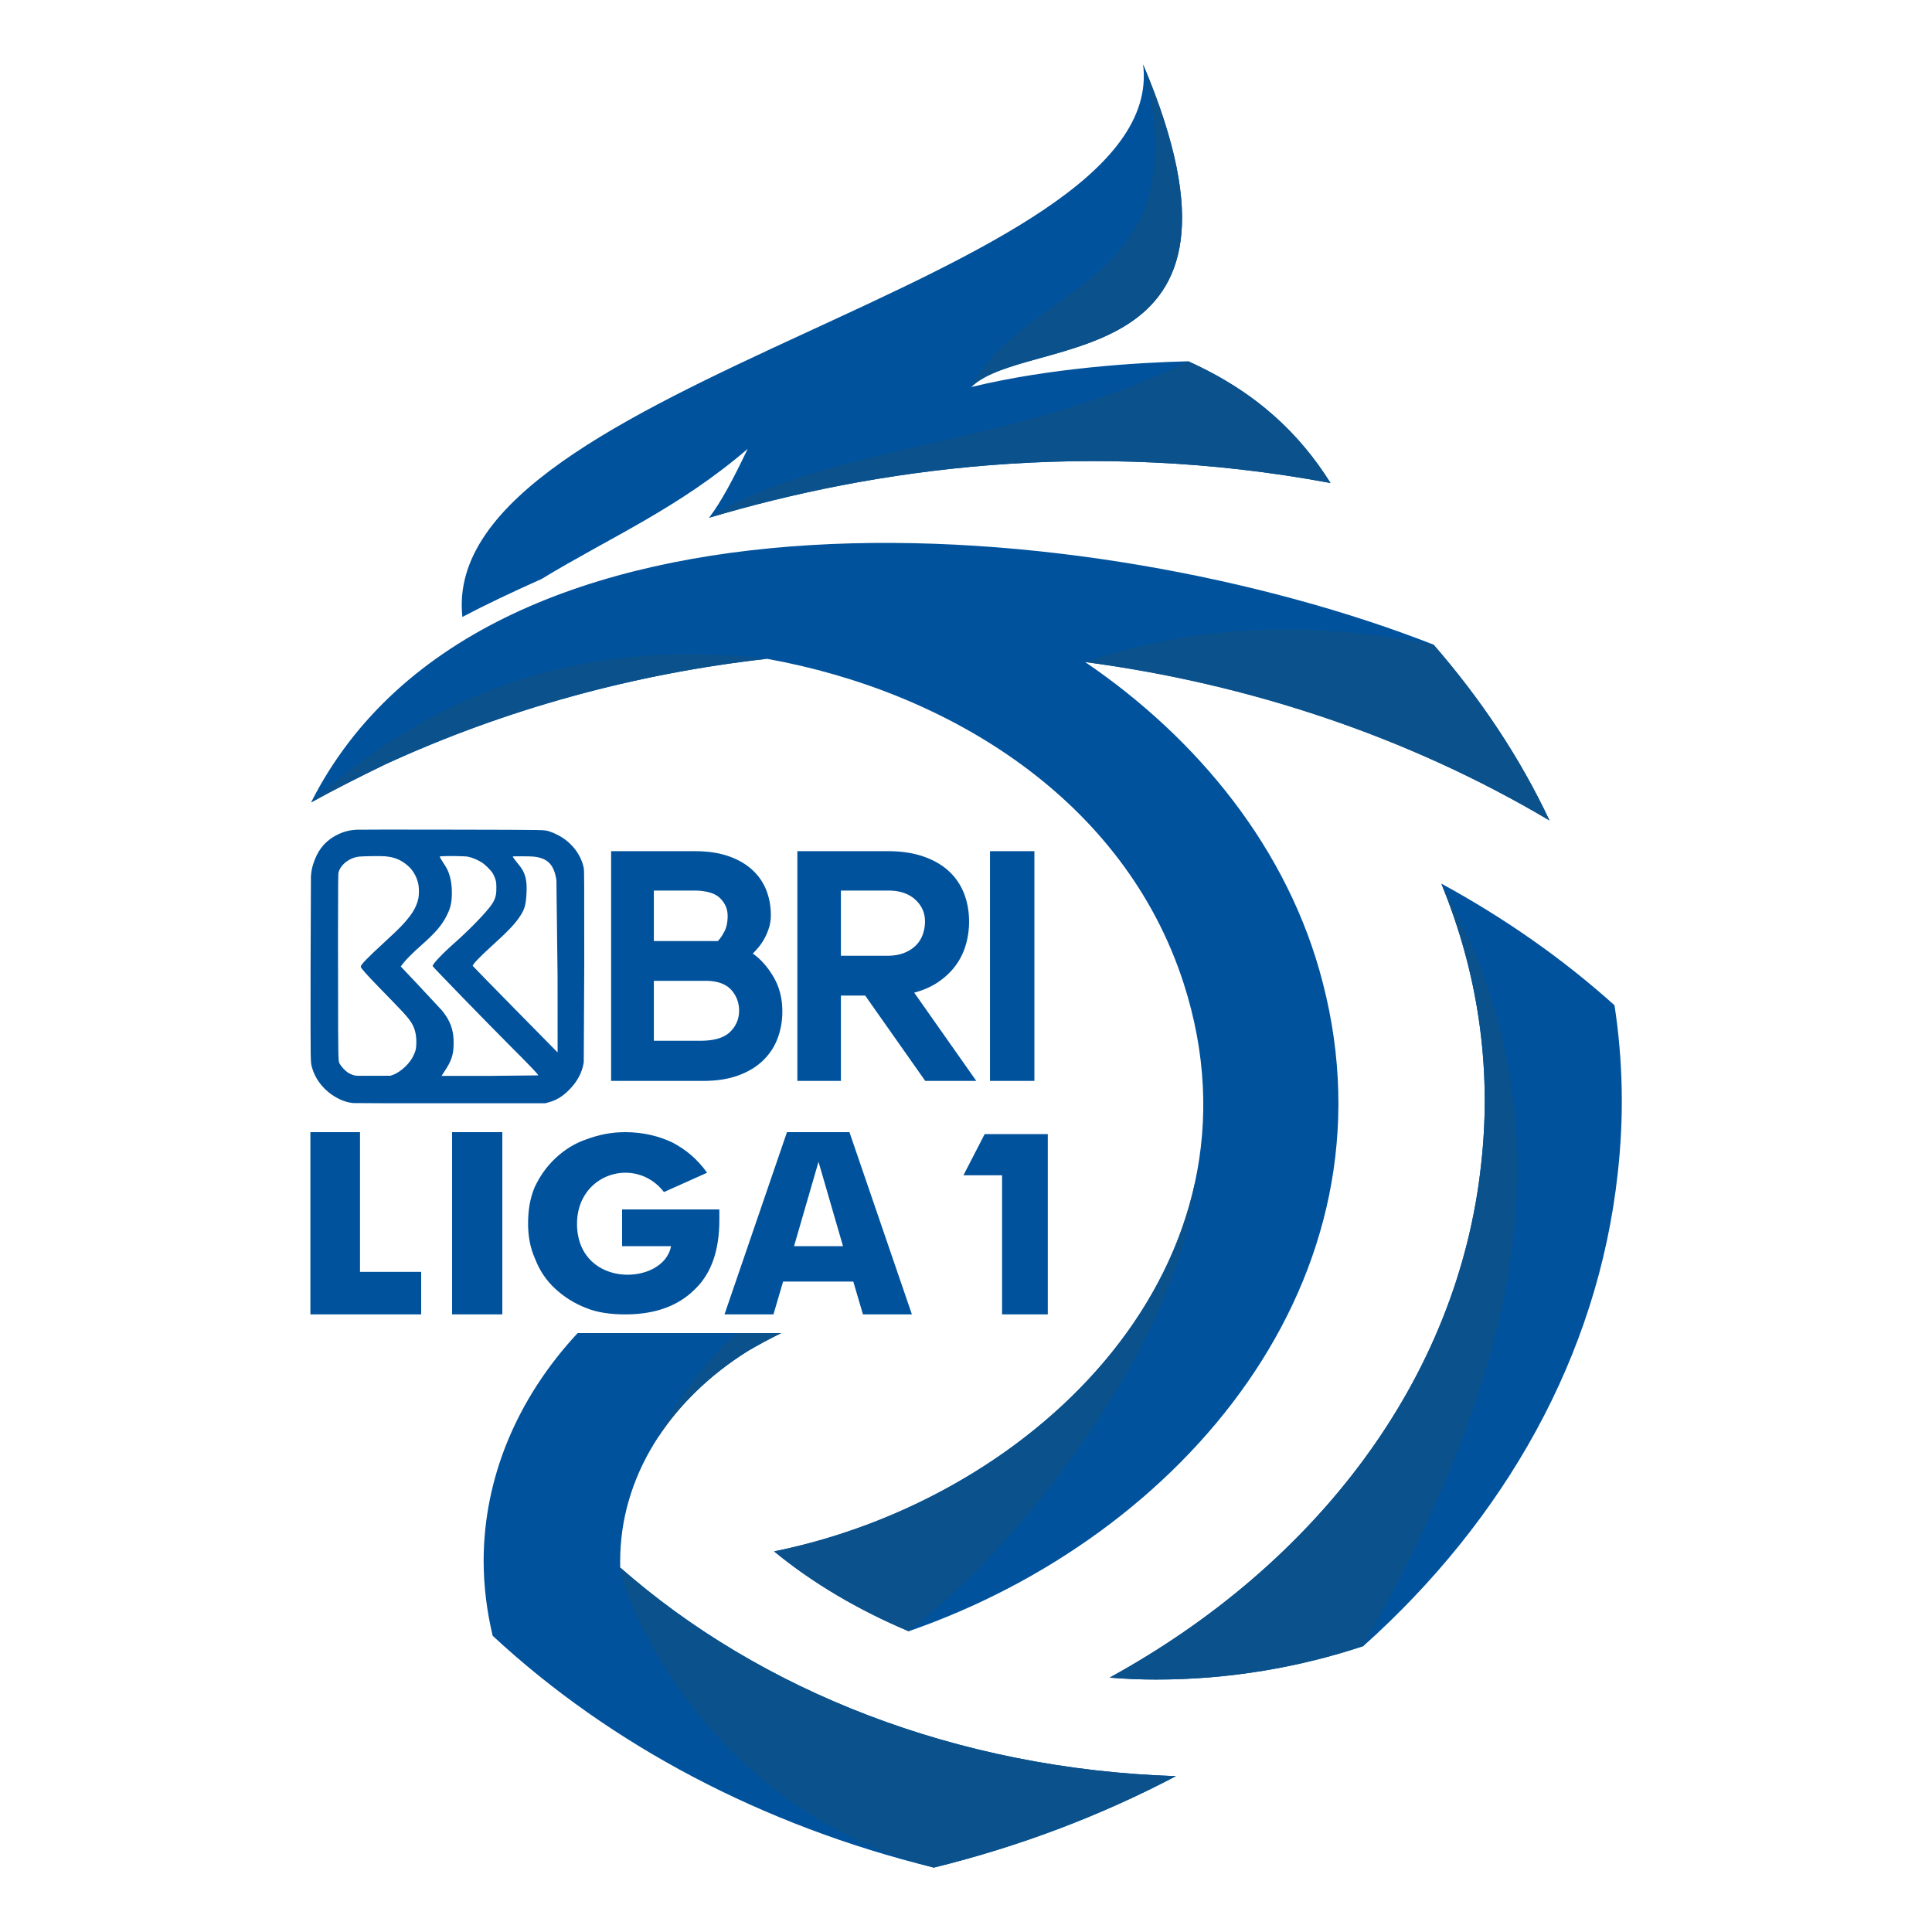 <svg xmlns="http://www.w3.org/2000/svg" width="3000" height="3000" shape-rendering="geometricPrecision" image-rendering="optimizeQuality" fill-rule="evenodd" xmlns:v="https://vecta.io/nano"><g fill="#00529c"><path d="M2507 1561c-80-72-170-135-269-189 56 136 79 283 62 435-36 336-258 623-577 798 24 2 48 3 72 3 114 0 223-19 322-52 219-196 364-450 395-734 10-89 8-176-5-261zM841 899c107-65 213-110 320-202-23 48-41 82-60 107 255-76 589-124 965-54-47-75-114-141-221-189-79 2-213 10-337 40 87-85 475-10 267-501 42 337-1097 493-1057 858 34-18 76-38 123-59zm350 124c283 51 555 219 647 504 140 434-225 799-636 882 61 50 131 91 209 124 427-148 762-548 643-1007-53-207-194-379-369-498 254 33 502 116 721 246-46-98-107-189-180-273-523-205-1473-289-1743 245 38-21 76-40 115-59 187-86 388-141 593-164zM963 2424c0-129 74-248 198-326 17-10 34-19 52-28H897c-94 101-146 225-146 354 0 39 5 78 14 116 183 170 420 295 685 360 134-33 260-81 376-142-341-11-646-133-863-324v-10z" fill-rule="nonzero"/><path d="M548.107 1712.828c-8.323-.969-14.791-2.935-22.512-6.844-20.075-10.162-35.131-27.689-40.81-47.508-2.773-9.673-2.62-.364-2.514-153.005l.544-144.942c.693-9.605 2.154-15.864 6.023-25.787 6.971-17.87 18.378-30.408 35.212-38.706 9.468-4.667 18.516-7.015 29.577-7.677 3.824-.227 66.215-.264 147.664-.084 155.888.346 143.008.084 152.759 3.111 4.486 1.392 12.78 5.316 17.85 8.444 17.799 10.983 30.689 28.853 34.533 47.876.755 3.737.793 11.14.793 150.428l-.788 151.506c-2.52 16.009-9.98 29.954-23.012 43.019-10.205 10.231-19.626 15.866-32.132 19.22l-4.546 1.219-147.664.06c-81.215.034-149.154-.115-150.975-.327zm61.622-43.634c6.367-2.164 14.239-7.478 20.67-13.955 5.052-5.087 9.015-10.605 11.772-16.387 3.209-6.73 3.994-9.976 4.26-17.617.386-11.129-1.227-20.405-4.878-28.078-4.389-9.221-10.153-16.012-36.496-43.004-28.401-29.1-36.575-37.798-42.721-45.459-1.845-2.298-2.344-3.234-2.145-4.001.947-3.627 10.654-13.589 35.406-36.344 26.053-23.95 34.256-32.516 43.224-45.136 5.59-7.865 9.592-17.051 11.018-25.288.877-5.058.88-14.562.01-19.667-1.872-10.958-7.675-21.897-15.323-28.872-10.866-9.908-21.528-14.477-36.767-15.754-6.535-.547-33.315-.213-39.94.499-14.809 1.592-28.571 11.98-32.068 24.207-.697 2.436-.764 9.928-.908 101.112l.24 144.72c.429 51.518.216 48.219 3.559 53.438 2.286 3.558 7.104 8.658 10.471 11.078s6.592 3.926 10.822 5.057c3.09.826 4.657.866 29.748.768l26.487-.103zm226.259.67c-1.673-3.125-13.835-15.846-43.257-45.242-33.55-33.521-120.78-123.27-120.929-124.423-.395-3.031 15.089-19.367 34.786-36.706 11.222-9.878 27.407-25.529 37.256-36.026 19.58-20.869 24.56-28.191 26.327-38.706.863-5.121.776-16.895-.144-20.609-1.023-4.117-2.734-8.323-4.905-12.07-2.38-4.102-11.172-13.034-15.93-16.179-6.706-4.433-14.902-7.942-22.514-9.641-3.698-.825-29.882-1.351-38.436-.772l-5.327.361.371 1.431c.216.787 2.432 4.516 4.952 8.288s5.372 8.531 6.337 10.576c5.113 10.839 7.493 24.347 7.027 39.876-.379 12.599-2.193 20.007-7.596 31.019-7.513 15.312-17.616 27.167-39.945 46.879-13.025 11.497-23.489 21.962-28.355 28.356l-3.413 4.484 25.706 27.208 37.82 40.601c10.586 12.75 15.864 24.131 17.909 38.618.968 6.847.865 19.913-.216 26.175-1.639 9.61-5.19 18.004-11.781 27.849-2.083 3.108-4.278 6.502-4.883 7.541l-1.1 1.89h75.324l74.908-.778zm29.797-154.39l-1.797-148.721c-3.648-24.125-13.445-34.244-35.467-36.632-5.192-.563-32.319-.676-32.319-.136 0 .813 3.021 5.053 7.055 9.902 4.953 5.952 7.243 9.235 9.281 13.304 4.54 9.062 5.896 18.959 4.907 35.791-.903 15.36-2.705 22.073-8.409 31.336-8.08 13.121-18.688 24.405-47.279 50.293-16.879 15.283-28.119 27.13-27.708 29.204.048.359 29.728 30.727 65.905 67.482l65.776 66.828.144-2.083c.096-1.146.024-53.602-.096-116.569z"/><path d="M1168.896 1480.7c2.376-2.373 5.182-5.429 8.42-9.169 3.23-3.74 6.29-8.156 9.181-13.256s5.36-10.782 7.397-17.072c2.046-6.282 3.069-12.994 3.069-20.128 0-13.923-2.384-26.917-7.144-38.982-4.768-12.057-12.081-22.594-21.947-31.603-9.866-8.992-22.192-16.05-36.996-21.15-14.795-5.091-32.067-7.641-51.791-7.641h-.541-56.711-14.761-58.114v64.961 224.891 66.878h142.885c20.747 0 38.856-2.803 54.344-8.409 15.471-5.606 28.322-13.332 38.526-23.185s17.771-21.319 22.708-34.397c4.929-13.078 7.397-27.094 7.397-42.047 0-20.044-4.591-37.876-13.772-53.513-9.19-15.62-19.91-27.685-32.151-36.179m-63.178-93.634c4.81 1.832 8.826 4.213 11.963 7.21 8.125 7.785 12.191 17.089 12.191 27.913 0 9.819-1.699 17.933-5.081 24.358-3.39 6.434-6.78 11.339-10.162 14.716H1015.3v-78.411h61.741c11.574 0 21.102 1.427 28.677 4.213M1095.412 1523c17.982 0 31.306 4.652 39.98 13.94 8.158 9.144 12.267 19.934 12.267 32.422 0 12.867-4.658 23.852-13.975 32.987-9.325 9.135-24.644 13.712-45.991 13.712h-7.972-64.421V1523zm361.655 1.782c10.712-7.303 19.648-15.797 26.791-25.481s12.411-20.382 15.818-32.101c3.399-11.728 5.106-23.7 5.106-35.934 0-15.966-2.646-30.657-7.913-44.082-5.284-13.416-13.189-24.966-23.731-34.651-10.551-9.684-23.731-17.241-39.549-22.678-15.818-5.429-34.104-8.156-54.851-8.156h-1.868-137.44-1.285v356.731h67.625v-132.498h37.706l93.259 132.498h79.267l-96.437-137.083c14.279-3.732 26.783-9.254 37.503-16.565m-77.821-141.929a96.44 96.44 0 0 1 12.09.76c12.056 1.815 21.905 6.113 29.497 12.943 10.331 9.313 15.497 20.728 15.497 34.254a60.74 60.74 0 0 1-3.306 19.799 45.22 45.22 0 0 1-10.416 16.996c-4.751 4.914-10.847 8.882-18.295 11.93-7.457 3.048-16.435 4.568-26.935 4.568h-71.607v-101.25zm160.637-61.154v.101l-2.037-.101h-.575v.025 130.759 93.693 132.253h68.953v-356.731z" fill-rule="nonzero"/><path d="M1556 2041v-216h-60l33-64h98v280zm-323-106h76l-38-131-38 131zm-108 106l97-283h97l97 283h-76l-15-51h-109l-15 51h-76zm-159-106v-57h151v7 9c0 47-12 83-38 108-26 26-62 39-108 39-23 0-44-3-61-10-18-7-34-17-48-30s-24-28-31-46c-8-18-11-36-11-55 0-21 3-39 10-56 8-17 18-32 33-46 14-13 30-23 48-29 19-7 38-11 60-11 27 0 52 6 73 16 21 11 39 26 54 47l-67 30c-44-57-137-29-135 52 3 99 135 93 146 32h-76zm-264-177h78v283h-78zm-220 283v-283h77v217h95v66z"/></g><path d="M1685 1028h0c254 34 502 116 721 246-46-98-107-189-180-273-187-37-368-32-541 27zm-494-5h0c-269-31-501 38-708 223 38-21 76-40 115-59 187-86 388-141 593-164zm875-273c-47-75-114-141-221-189-276 135-559 128-744 243 255-76 589-124 965-54zm-291-650c91 349-178 334-267 501 87-85 475-10 267-501zm525 1707c-36 336-258 623-577 798 24 2 48 3 72 3 114 0 223-19 322-52 236-422 335-799 121-1184 56 136 79 283 62 435zm-1098 602c61 50 131 91 209 124 198-153 427-474 445-698-62 290-345 511-654 574zm248 491c134-33 260-81 376-142-341-11-646-133-863-324 6 54 138 376 487 466zm-429-667c34-52 81-98 140-135 17-10 34-19 52-28h-70c-48 45-90 99-122 163z" fill-rule="nonzero" fill="#0b518b"/></svg>